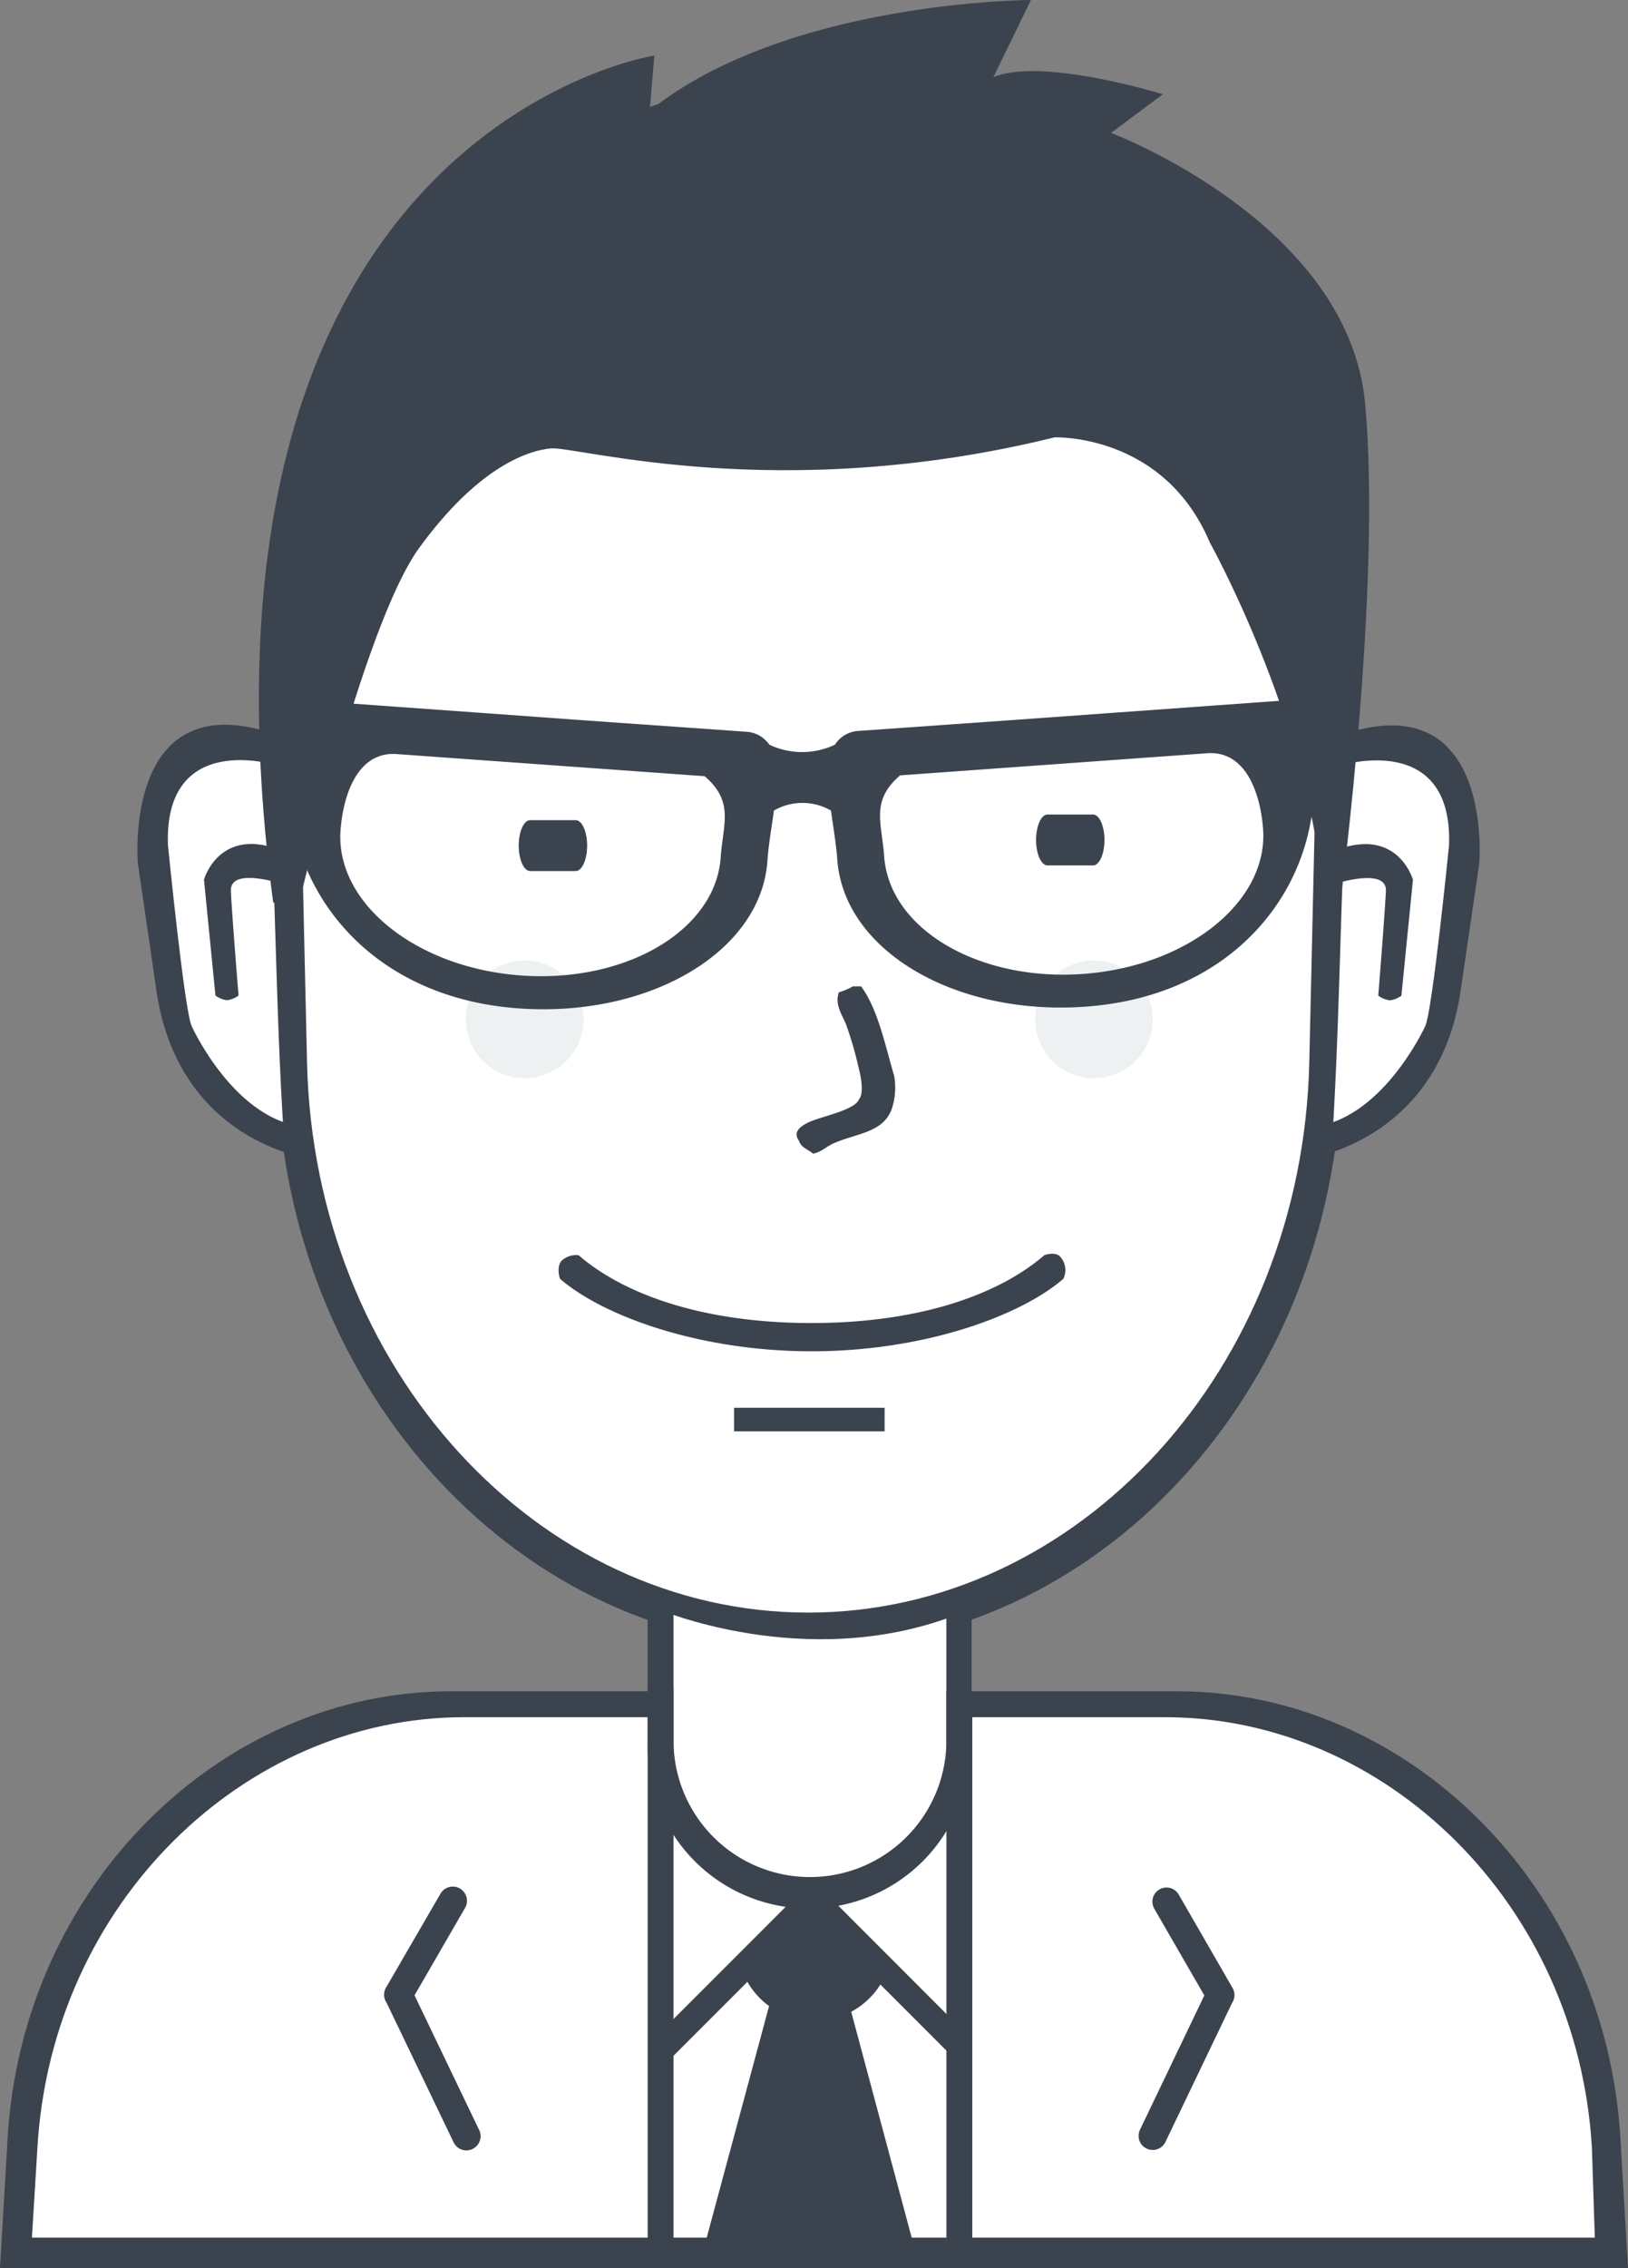 <svg xmlns="http://www.w3.org/2000/svg" xmlns:xlink="http://www.w3.org/1999/xlink" viewBox="0 0 295.3 411.07"><rect x="0" y="0" width="295.3" height="411.07" fill="#808080" stroke="none"/><defs><style>.cls-1{fill:none;}.cls-2{fill:#fff;}.cls-3{fill:#3b434f;}.cls-4{fill:#edf1f1;}.cls-5{fill:#3b444f;}.cls-6{clip-path:url(#clip-path);}.cls-7{clip-path:url(#clip-path-3);}</style><clipPath id="clip-path"><rect class="cls-1" x="94.09" y="148.65" width="12.41" height="9.22"/></clipPath><clipPath id="clip-path-3"><rect class="cls-1" x="187.96" y="147.63" width="12.41" height="9.22"/></clipPath></defs><title>1Avatar</title><g id="Layer_2" data-name="Layer 2"><g id="Layer_1-2" data-name="Layer 1"><path id="body-bg-flat" class="cls-2" d="M1.8,408.44S-8.5,318.13,80.24,308.05h38V290.56S144.93,302,172,291.84l.85,16.21H217.2s77.27,7.71,72.6,100.39Z"/><path id="neck_copy_5" data-name="neck copy 5" class="cls-3" d="M122.48,288.59V314.9a24.75,24.75,0,0,0,49.49,0V289.13q2.15-.66,4.27-1.42v27.38a29.23,29.23,0,1,1-58.45,0V286.89Q120.11,287.81,122.48,288.59Z"/><path id="Rounded_Rectangle_14" data-name="Rounded Rectangle 14" class="cls-3" d="M117.58,339.2a2.77,2.77,0,0,1,2.77,2.77v41.81a2.77,2.77,0,1,1-5.55,0V342A2.77,2.77,0,0,1,117.58,339.2Z"/><path id="Rounded_Rectangle_15" data-name="Rounded Rectangle 15" class="cls-3" d="M175.82,338.77a3,3,0,0,1,3,3v26a3,3,0,1,1-6,0v-26A3,3,0,0,1,175.82,338.77Z"/><path id="Rounded_Rectangle_16" data-name="Rounded Rectangle 16" class="cls-3" d="M117.58,383.57a1.49,1.49,0,0,1,1.49,1.49v10.67a1.49,1.49,0,0,1-3,0V385.07A1.49,1.49,0,0,1,117.58,383.57Z"/><path id="Rounded_Rectangle_16_copy" data-name="Rounded Rectangle 16 copy" class="cls-3" d="M176,367.79a1.49,1.49,0,0,1,1.49,1.49v10.67a1.49,1.49,0,1,1-3,0V369.28A1.49,1.49,0,0,1,176,367.79Z"/><path id="_2_copy_5" data-name="2 copy 5" class="cls-2" d="M147,20.91c53.08,0,95,49.6,93.61,109.2l-1.45,63.34C237.9,249.59,196.65,294,147,294S56.14,249.59,54.86,193.45L53.41,130.1C52,70.51,93.94,20.91,147,20.91Z"/><path id="_2_line" data-name="2 line" class="cls-3" d="M244.89,128.14l-1.52,65.91C242,252.48,198.81,298.67,146.8,298.67S51.58,252.48,50.23,194.06l-1.52-65.91c-1.43-62,42.47-113.63,98.09-113.63S246.32,66.12,244.89,128.14ZM146.59,21.33c-52.35,0-93.67,49.21-92.33,108.35l1.43,62.85c1.27,55.71,42,99.74,90.9,99.74s89.64-44,90.9-99.74l1.43-62.85C240.27,70.55,198.94,21.33,146.59,21.33Z"/><path id="usta" class="cls-3" d="M192.88,231.77c-7.76,6.73-25.27,13.14-45.65,13.14s-37.9-6.41-45.65-13.14c0,0-.79-2.18.37-3.35a3.94,3.94,0,0,1,3-.93c7.75,6.74,21.85,12.3,42.24,12.3s34.49-5.56,42.24-12.3c0,0,1.9-.7,2.82.22A3.6,3.6,0,0,1,192.88,231.77Z"/><path id="_-" data-name="-" class="cls-3" d="M133.15,255.15h27.31v4.27H133.15Z"/><path id="Shape_11_copy" data-name="Shape 11 copy" class="cls-2" d="M48.61,137.75a10.35,10.35,0,0,0-3-1.44,14.11,14.11,0,0,0-3.58-.62c-.35,0-.7,0-1.07,0s-.74,0-1.12.08a13.68,13.68,0,0,0-2.33.45,12.52,12.52,0,0,0-8.25,7.65,25.66,25.66,0,0,0-1.74,8.71q-.06,1.34,0,2.82t.15,3.1c.16,2.16.46,4.52.9,7.09a52.74,52.74,0,0,0,2.37,16.7c2.61,8.73,8.89,19.46,20.47,22.52C50,182.63,50,160,48.61,137.75Z"/><path id="Shape_3" data-name="Shape 3" class="cls-3" d="M49.93,138.65s-20.18-6.25-19.47,14.49c0,0,3,30.08,4.31,32.85,0,0,7.92,17.51,21,18.29h0l.16,5.64s-23-2.95-27.42-29.43L25,156.42s-2.72-31.84,23.67-23.75h0l1.26,6"/><path id="Shape_4" data-name="Shape 4" class="cls-3" d="M43.27,180.43a4.35,4.35,0,0,1-2.1.85,4.28,4.28,0,0,1-2.09-.85l-2.08-21s2.87-10.33,15.06-4.87l.29,6s-10.7-3.79-10.47.93C42.09,166.06,43.27,180.43,43.27,180.43Z"/><path id="Shape_11_copy_1" data-name="Shape 11 copy_1" class="cls-2" d="M244.62,137.8a10.42,10.42,0,0,1,3-1.44,14.24,14.24,0,0,1,3.59-.62c.35,0,.7,0,1.07,0s.74,0,1.12.08a13.8,13.8,0,0,1,2.34.45A12.55,12.55,0,0,1,264,143.9a25.53,25.53,0,0,1,1.75,8.7q.06,1.34,0,2.82t-.15,3.1c-.16,2.16-.46,4.52-.9,7.09a52.46,52.46,0,0,1-2.38,16.69c-2.62,8.73-8.92,19.45-20.56,22.51,1.34-22.16,1.38-44.74,2.78-67Z"/><path id="Shape_3_1" data-name="Shape 3_1" class="cls-3" d="M243.29,138.7s20.26-6.25,19.55,14.48c0,0-3,30.06-4.33,32.83,0,0-8,17.5-21.09,18.28h0l-.16,5.64s23.09-2.94,27.54-29.41l3.52-24s2.73-31.82-23.77-23.73h0l-1.26,6"/><path id="Shape_4_1" data-name="Shape 4_1" class="cls-3" d="M250,180.45a4.38,4.38,0,0,0,2.11.85,4.31,4.31,0,0,0,2.09-.85l2.09-21s-2.89-10.33-15.13-4.87l-.29,6s10.74-3.79,10.52.93C251.16,166.09,250,180.45,250,180.45Z"/><path id="new_vector_shape_done" data-name="new vector shape done" class="cls-3" d="M154.7,178.77h1.49c3.09,4.19,4.34,10.64,6,16.21a12.34,12.34,0,0,1-.43,6c-1.62,4.48-6.7,4.4-10.88,6.4-1.12.54-2,1.47-3.41,1.71-.95-.84-2.09-1-2.56-2.35-1.15-1.59.33-2.58,1.49-3.2,2.11-1.13,8.61-2.24,9.39-4.27,1-1.1.32-4.39,0-5.55a65,65,0,0,0-2.35-8.11c-.75-1.77-2.06-3.65-1.28-5.76A11.21,11.21,0,0,0,154.7,178.77Z"/><path id="Ellipse_3" data-name="Ellipse 3" class="cls-4" d="M198.43,174.08a10.67,10.67,0,1,1-10.67,10.67A10.67,10.67,0,0,1,198.43,174.08Z"/><path id="Ellipse_3_copy" data-name="Ellipse 3 copy" class="cls-4" d="M95.18,174.08a10.67,10.67,0,1,1-10.67,10.67A10.67,10.67,0,0,1,95.18,174.08Z"/><path id="glasses" class="cls-5" d="M239.74,133.32c-.58,4.93-1.08,11-2.15,16.36-3.19,16.13-17,31.07-40.71,32.77s-43.8-10.21-45-26.61c-.2-2.78-.74-5.9-1.15-8.93a10.34,10.34,0,0,0-10.35,0c-.42,3.1-1,6.3-1.18,9.15-1.18,16.45-21.39,28.4-45.13,26.7S56.46,166,53.26,149.86c-1.07-5.41-1.58-11.46-2.16-16.41l-3.49-.25.49-6.81.85.06L70.54,128l18.22,1.31L107,130.63l28.44,2a5.45,5.45,0,0,1,4.11,2.34,13.92,13.92,0,0,0,11.9,0,5.4,5.4,0,0,1,4.19-2.49l28.35-2,18.2-1.31,18.17-1.31,21.52-1.55.85-.06.49,6.79Zm-111.92,7.36-55.73-4c-7.29-.63-9.87,7.56-10.32,13.81-.95,13.16,13.72,24.94,32.76,26.31s35.24-8.19,36.19-21.35C131.16,149.19,133.2,145.34,127.82,140.68Zm101.29,9.61c-.45-6.22-3-14.39-10.29-13.76l-55.56,4c-5.36,4.64-3.33,8.49-2.88,14.71.94,13.12,17.09,22.65,36.07,21.28S230.05,163.4,229.11,150.29Z"/><path id="Shape_7" data-name="Shape 7" class="cls-3" d="M53.82,165.55s11.87-52,22.2-66.22S95.29,81.7,99.92,81.27s41.17,10.36,91.36-2c0,0,19.79-.79,28.17,19.06,0,0,17.68,31.64,20.49,63.21h3.42s7.24-55.34,4.27-88.29-46.1-49.16-46.1-49.16l9.39-7S189,10.28,180.18,14L187,0s-44.25.09-69.16,20.07l.85-10S30.92,23.5,49.55,163.54Z"/><g id="Rounded_Rectangle_9" data-name="Rounded Rectangle 9"><g class="cls-6"><g class="cls-6"><path class="cls-3" d="M96.16,148.65h8.27c1.14,0,2.07,2.06,2.07,4.61s-.93,4.61-2.07,4.61H96.16c-1.14,0-2.07-2.06-2.07-4.61s.93-4.61,2.07-4.61"/></g></g></g><g id="Rounded_Rectangle_9-2" data-name="Rounded Rectangle 9"><g class="cls-7"><g class="cls-7"><path class="cls-3" d="M190,147.63h8.27c1.14,0,2.07,2.06,2.07,4.61s-.93,4.61-2.07,4.61H190c-1.14,0-2.07-2.06-2.07-4.61s.93-4.61,2.07-4.61"/></g></g></g><path id="body-bg-flat-2" data-name="body-bg-flat" class="cls-2" d="M2.77,409.48s-10.3-90.31,78.44-100.39h38V291.6s26.71,11.47,53.76,1.28l.85,16.21h44.37s77.27,7.71,72.6,100.39Z"/><path id="Rounded_Rectangle_13_copy_3" data-name="Rounded Rectangle 13 copy 3" class="cls-3" d="M290,411.07H0l1.38-23.53c2.69-45.94,38.89-81,80.31-81h37.5v4.69h-35c-39.92,0-74.81,33.75-77.4,78l-1,16.32H289.28l-.53-16.32c-2.59-44.22-37.48-78-77.4-78H175.93v-4.69h37.68c41.42,0,77.62,35.06,80.31,81l1.38,23.53Z"/><path id="neck_copy_7" data-name="neck copy 7" class="cls-3" d="M122.17,289.63v26.32a24.75,24.75,0,0,0,49.49,0V290.17q2.15-.66,4.27-1.42v27.38a29.23,29.23,0,1,1-58.45,0V287.93Q119.8,288.85,122.17,289.63Z"/><path id="Rounded_Rectangle_2" data-name="Rounded Rectangle 2" class="cls-3" d="M223.49,363l-12.09,25.21a2.56,2.56,0,1,1-4.62-2.21l11.67-24.34-9.12-15.8a2.56,2.56,0,0,1,4.43-2.56l9.81,17A2.56,2.56,0,0,1,223.49,363Z"/><path id="Rounded_Rectangle_2_copy_3" data-name="Rounded Rectangle 2 copy 3" class="cls-3" d="M70.13,363l12.15,25.28a2.57,2.57,0,0,0,4.64-2.22L75.19,361.64l9.17-15.85a2.57,2.57,0,0,0-4.46-2.57l-9.87,17A2.56,2.56,0,0,0,70.13,363Z"/><path id="Rectangle_24" data-name="Rectangle 24" class="cls-3" d="M117.48,305.68h4.69V409.36h-4.69Z"/><path id="Rectangle_24_copy" data-name="Rectangle 24 copy" class="cls-3" d="M171.67,306.53h4.69V410.21h-4.69Z"/><path id="Shape_34" data-name="Shape 34" class="cls-3" d="M134.77,356.48l12-13,13,13-7,7,11,45h-34l12-45Z"/><path id="Rectangle_24_copy_4" data-name="Rectangle 24 copy 4" class="cls-3" d="M161.47,409.17,149.38,364l2.51-.75,1.67-1.77,12.79,47.74Zm-34.11-.53L140,361.73l.82.7,2.56,1.71.84.08-12,44.49Z"/><path id="Ellipse_6" data-name="Ellipse 6" class="cls-3" d="M175.92,369.27l-3.32,3.32-12.91-12.91a14.06,14.06,0,0,1-24.12-.49l-13.48,13.48-3.33-3.33L145.3,342.8l2.08-1.92,2.08,1.92Zm-37.74-12.69a10.44,10.44,0,0,0,18.64.23l-9.43-9.43Z"/></g></g></svg>